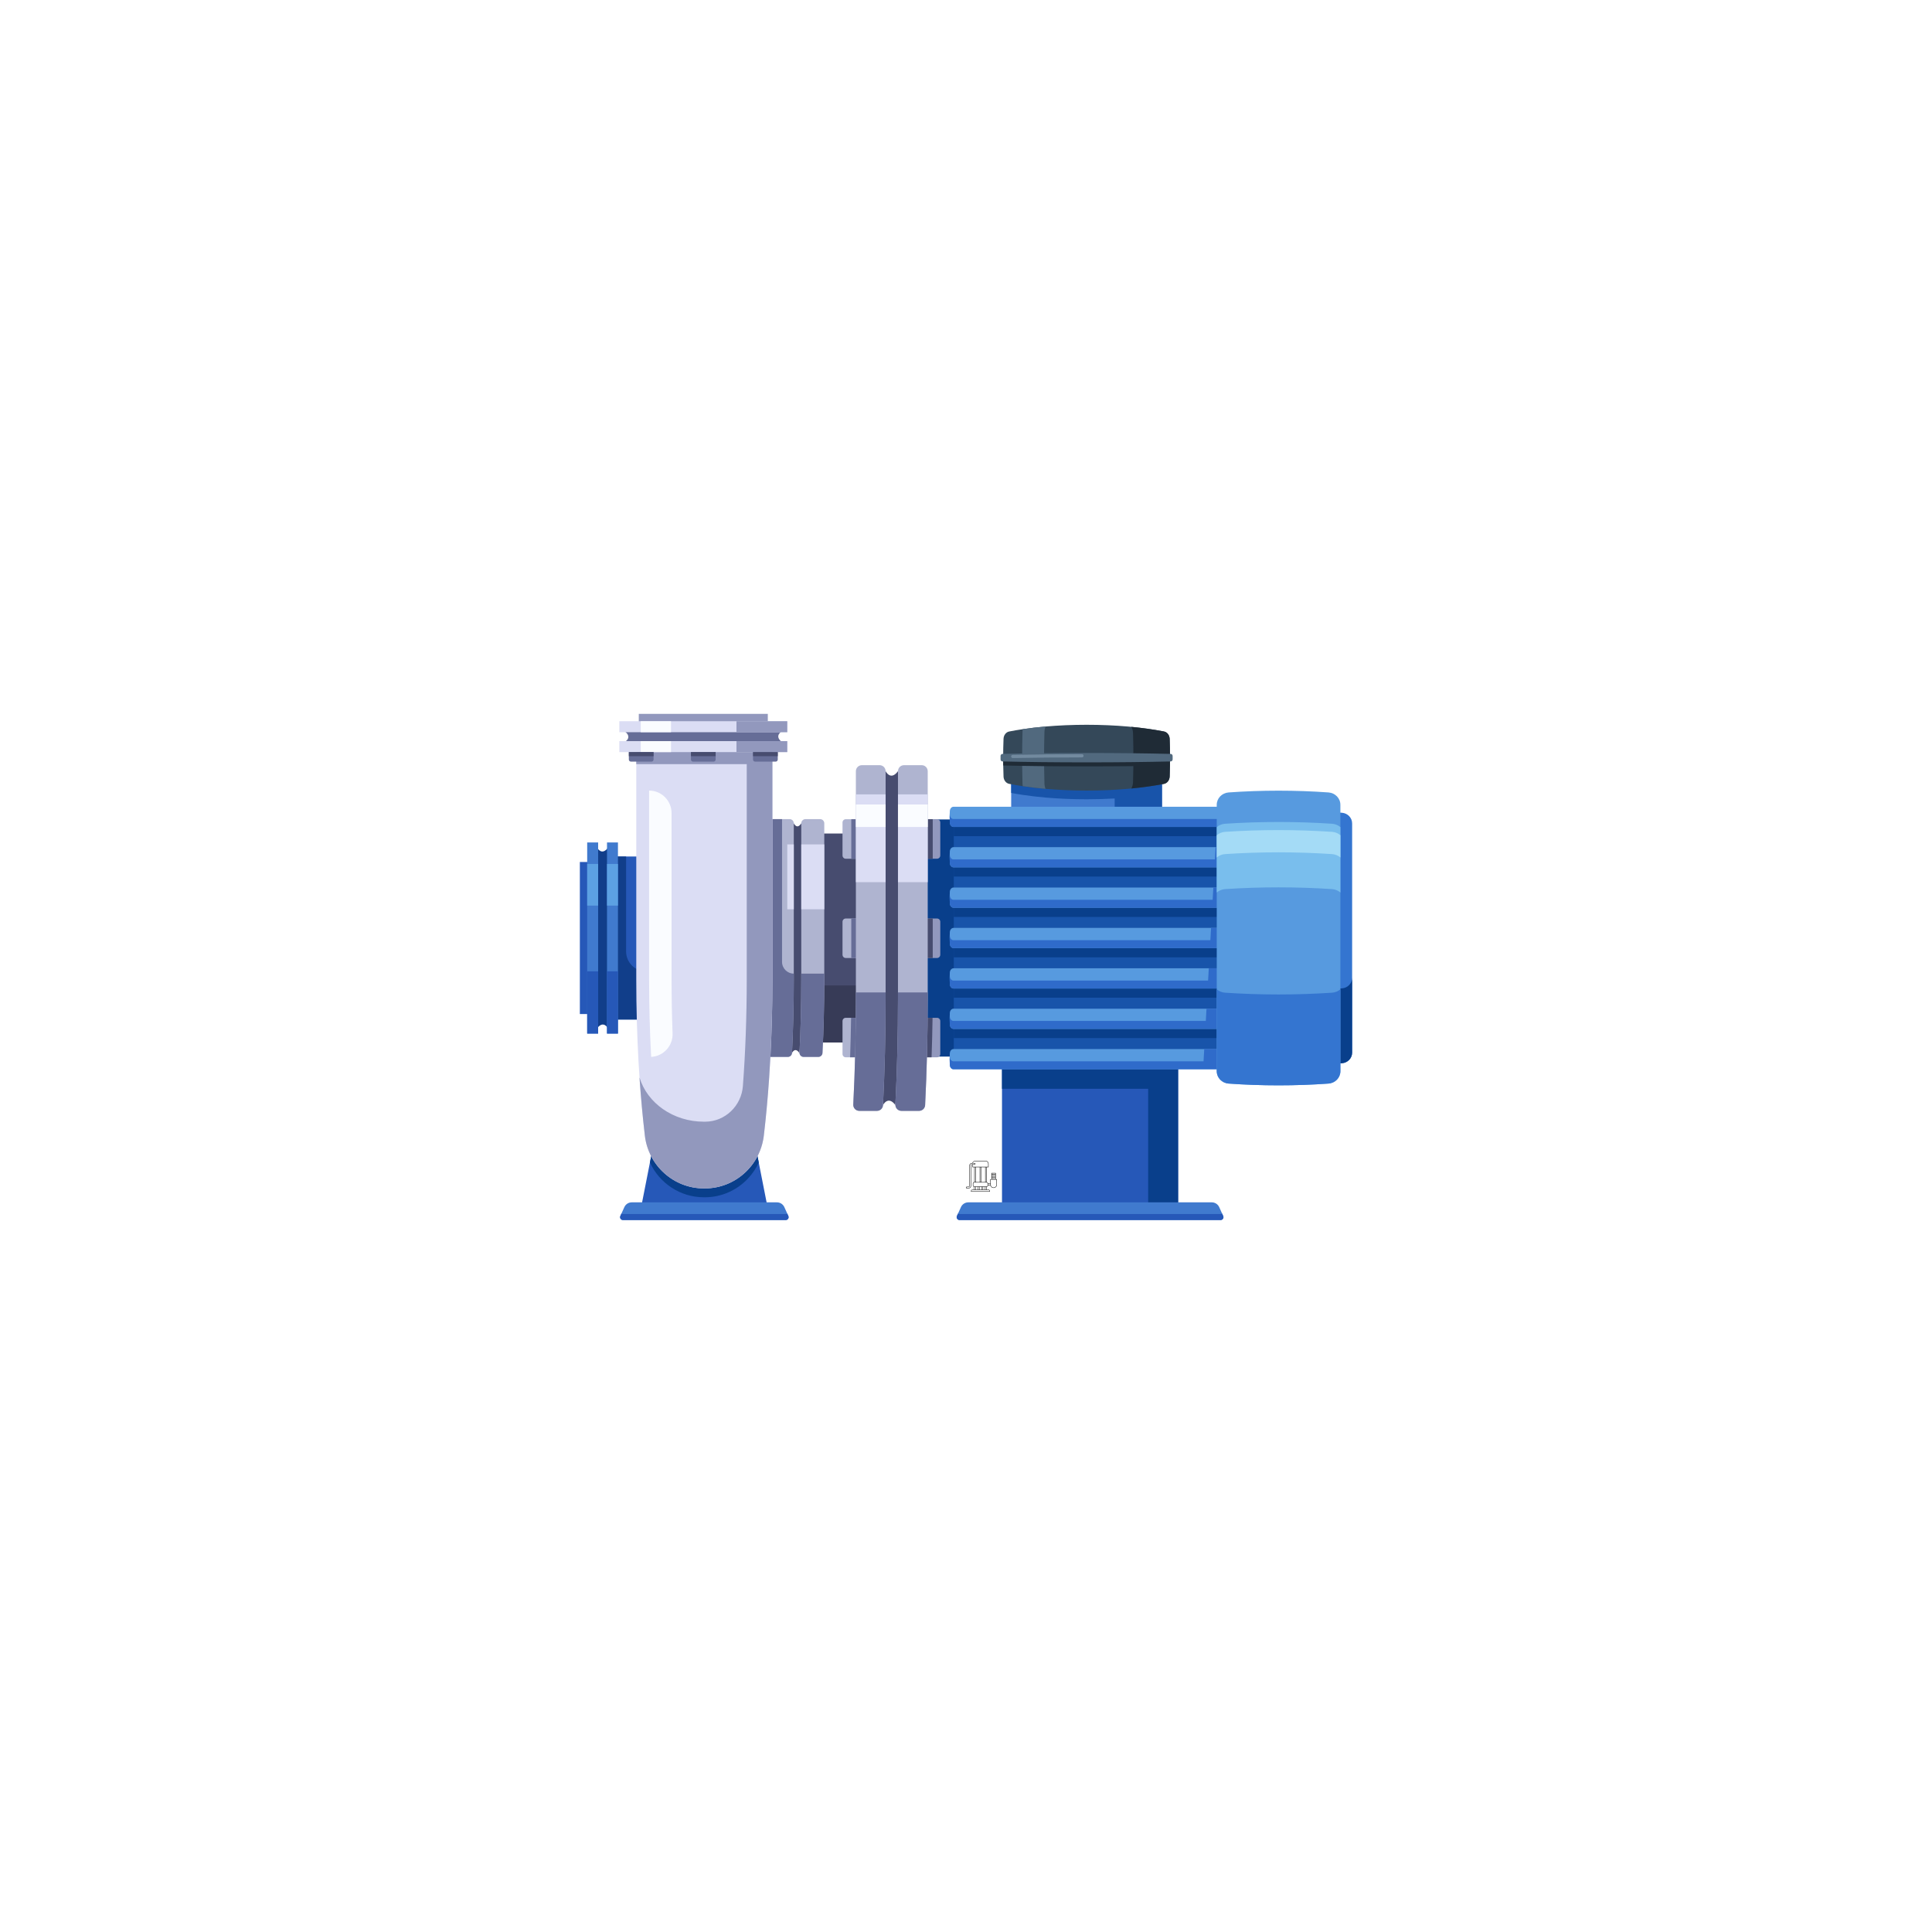 <svg xmlns="http://www.w3.org/2000/svg" xmlns:xlink="http://www.w3.org/1999/xlink" width="500" zoomAndPan="magnify" viewBox="0 0 375 375" height="500" preserveAspectRatio="xMidYMid meet" version="1.2"><defs><clipPath id="8a91cfc5c5"><path d="M 185 233 L 238 233 L 238 236.812 L 185 236.812 Z M 185 233 "/></clipPath><clipPath id="f2cb12453f"><path d="M 185 235 L 238 235 L 238 236.812 L 185 236.812 Z M 185 235 "/></clipPath><clipPath id="cc8e8c488d"><path d="M 120 233 L 154 233 L 154 236.812 L 120 236.812 Z M 120 233 "/></clipPath><clipPath id="84307c6651"><path d="M 120 235 L 154 235 L 154 236.812 L 120 236.812 Z M 120 235 "/></clipPath><clipPath id="1601d16048"><path d="M 257 157 L 262.5 157 L 262.5 207 L 257 207 Z M 257 157 "/></clipPath><clipPath id="0ca3667aa0"><path d="M 257 189 L 262.5 189 L 262.5 207 L 257 207 Z M 257 189 "/></clipPath><clipPath id="edf33a7e31"><path d="M 112.5 167 L 115 167 L 115 197 L 112.5 197 Z M 112.5 167 "/></clipPath><clipPath id="37f4bf3abd"><path d="M 123 138.562 L 150 138.562 L 150 141 L 123 141 Z M 123 138.562 "/></clipPath><clipPath id="e215f8750f"><path d="M 187.5 225.309 L 193.5 225.309 L 193.5 231.309 L 187.5 231.309 Z M 187.5 225.309 "/></clipPath></defs><g id="c700b056b2"><rect x="0" width="375" y="0" height="375" style="fill:#ffffff;fill-opacity:1;stroke:none;"/><rect x="0" width="375" y="0" height="375" style="fill:#ffffff;fill-opacity:1;stroke:none;"/><path style=" stroke:none;fill-rule:nonzero;fill:#407ace;fill-opacity:1;" d="M 196.27 150.633 L 225.543 150.633 L 225.543 157.094 L 196.27 157.094 Z M 196.27 150.633 "/><path style=" stroke:none;fill-rule:nonzero;fill:#1854aa;fill-opacity:1;" d="M 225.543 150.633 L 225.543 157.094 L 216.355 157.094 L 216.355 154.984 C 214.605 155.086 212.777 155.141 210.906 155.141 C 208.121 155.141 205.445 155.02 202.945 154.805 C 201.398 154.672 199.918 154.496 198.527 154.289 C 197.746 154.172 196.992 154.047 196.27 153.91 L 196.27 150.633 Z M 225.543 150.633 "/><path style=" stroke:none;fill-rule:nonzero;fill:#344859;fill-opacity:1;" d="M 227.102 147.062 L 227.102 147.109 C 227.102 147.605 227.098 148.094 227.09 148.582 C 227.078 149.301 227.059 150.023 227.031 150.73 C 227 151.438 226.543 152.027 225.934 152.145 C 221.762 152.965 216.555 153.449 210.906 153.449 C 208.121 153.449 205.445 153.328 202.945 153.113 C 201.398 152.98 199.918 152.805 198.527 152.598 C 197.605 152.461 196.723 152.309 195.879 152.145 C 195.27 152.027 194.812 151.438 194.785 150.73 C 194.758 150.023 194.738 149.301 194.727 148.582 C 194.715 148.094 194.711 147.605 194.711 147.109 L 194.711 147.062 C 194.711 145.828 194.738 144.605 194.785 143.398 C 194.812 142.691 195.27 142.102 195.879 141.984 C 196.723 141.816 197.605 141.668 198.527 141.531 C 199.918 141.324 201.398 141.148 202.945 141.016 C 205.445 140.801 208.121 140.68 210.906 140.68 C 216.555 140.68 221.762 141.164 225.934 141.984 C 226.543 142.102 227 142.691 227.031 143.398 C 227.078 144.605 227.102 145.828 227.102 147.062 Z M 227.102 147.062 "/><path style=" stroke:none;fill-rule:nonzero;fill:#51697e;fill-opacity:1;" d="M 202.727 152.078 C 202.738 152.457 202.812 152.812 202.945 153.113 C 201.398 152.98 199.918 152.805 198.527 152.598 C 198.492 152.434 198.473 152.258 198.469 152.078 C 198.441 151.105 198.422 150.121 198.41 149.137 C 198.398 148.473 198.398 147.801 198.398 147.125 L 198.398 147.062 C 198.398 145.371 198.422 143.699 198.469 142.051 C 198.473 141.871 198.492 141.695 198.527 141.531 C 199.918 141.324 201.398 141.148 202.945 141.016 C 202.812 141.316 202.738 141.672 202.727 142.051 C 202.68 143.699 202.652 145.371 202.652 147.062 L 202.652 147.125 C 202.652 147.801 202.656 148.473 202.668 149.137 C 202.68 150.121 202.699 151.105 202.727 152.078 Z M 202.727 152.078 "/><path style=" stroke:none;fill-rule:nonzero;fill:#1f2b36;fill-opacity:1;" d="M 227.102 147.062 L 227.102 147.109 C 227.102 147.605 227.098 148.094 227.09 148.582 C 227.078 149.301 227.059 150.023 227.031 150.73 C 227 151.438 226.543 152.027 225.934 152.145 C 224.02 152.52 221.887 152.824 219.59 153.047 C 219.781 152.723 219.902 152.297 219.918 151.84 C 219.949 150.914 219.965 149.977 219.98 149.035 C 219.988 148.402 219.992 147.77 219.992 147.125 L 219.992 147.062 C 219.992 145.449 219.965 143.859 219.918 142.289 C 219.906 141.828 219.781 141.406 219.59 141.082 C 221.887 141.301 224.02 141.609 225.934 141.984 C 226.543 142.102 227 142.691 227.031 143.398 C 227.078 144.605 227.102 145.828 227.102 147.062 Z M 227.102 147.062 "/><path style=" stroke:none;fill-rule:nonzero;fill:#1f2b36;fill-opacity:1;" d="M 227.102 147.109 C 227.102 147.605 227.098 148.094 227.09 148.582 C 222.555 148.688 216.965 148.754 210.906 148.754 C 204.852 148.754 199.258 148.688 194.727 148.582 C 194.715 148.094 194.711 147.605 194.711 147.109 C 199.25 147.004 204.848 146.938 210.906 146.938 C 216.969 146.938 222.562 147.004 227.102 147.109 Z M 227.102 147.109 "/><path style=" stroke:none;fill-rule:nonzero;fill:#51697e;fill-opacity:1;" d="M 227.605 146.727 C 227.605 146.512 227.441 146.34 227.234 146.332 C 222.672 146.223 217.027 146.156 210.906 146.156 C 204.789 146.156 199.141 146.223 194.582 146.332 C 194.371 146.34 194.207 146.512 194.207 146.727 C 194.207 146.836 194.207 146.949 194.207 147.062 C 194.207 147.176 194.207 147.289 194.207 147.402 C 194.207 147.617 194.371 147.789 194.582 147.797 C 199.141 147.906 204.789 147.973 210.906 147.973 C 217.027 147.973 222.672 147.906 227.234 147.797 C 227.441 147.789 227.605 147.617 227.605 147.402 C 227.609 147.289 227.609 147.176 227.609 147.062 C 227.609 146.949 227.609 146.836 227.605 146.727 Z M 227.605 146.727 "/><path style=" stroke:none;fill-rule:nonzero;fill:#728a9f;fill-opacity:1;" d="M 210.008 146.387 C 205.406 146.391 200.777 146.438 196.574 146.516 C 196.402 146.52 196.266 146.664 196.27 146.836 C 196.273 147.008 196.414 147.145 196.586 147.141 C 200.785 147.062 205.414 147.016 210.012 147.012 C 210.184 147.012 210.32 146.871 210.32 146.699 C 210.32 146.527 210.184 146.387 210.008 146.387 Z M 210.008 146.387 "/><path style=" stroke:none;fill-rule:nonzero;fill:#474c6f;fill-opacity:1;" d="M 156.875 161.785 L 168.707 161.785 L 168.707 202.344 L 156.875 202.344 Z M 156.875 161.785 "/><path style=" stroke:none;fill-rule:nonzero;fill:#373b57;fill-opacity:1;" d="M 156.875 191.273 L 168.707 191.273 L 168.707 202.344 L 156.875 202.344 Z M 156.875 191.273 "/><path style=" stroke:none;fill-rule:nonzero;fill:#474c6f;fill-opacity:1;" d="M 156.953 182.066 L 155.18 204.434 C 154.34 203.094 153.723 204.379 153.723 204.379 L 152.203 182.066 L 154.074 159.797 C 154.074 159.797 154.688 161.137 155.527 159.797 Z M 156.953 182.066 "/><path style=" stroke:none;fill-rule:nonzero;fill:#afb4d0;fill-opacity:1;" d="M 154.074 159.797 L 154.074 190.152 C 154.074 195.051 153.953 199.809 153.727 204.379 C 153.703 204.809 153.348 205.145 152.918 205.145 L 146.816 205.145 L 146.816 158.992 L 153.27 158.992 C 153.711 158.992 154.074 159.352 154.074 159.797 Z M 154.074 159.797 "/><path style=" stroke:none;fill-rule:nonzero;fill:#afb4d0;fill-opacity:1;" d="M 159.992 159.797 L 159.992 190.152 C 159.992 195.051 159.871 199.809 159.641 204.379 C 159.621 204.809 159.266 205.145 158.836 205.145 L 155.984 205.145 C 155.523 205.145 155.16 204.758 155.184 204.297 C 155.41 199.754 155.527 195.02 155.527 190.152 L 155.527 159.797 C 155.527 159.352 155.891 158.992 156.332 158.992 L 159.188 158.992 C 159.629 158.992 159.992 159.352 159.992 159.797 Z M 159.992 159.797 "/><path style=" stroke:none;fill-rule:nonzero;fill:#666d97;fill-opacity:1;" d="M 159.992 188.98 L 159.992 190.152 C 159.992 195.051 159.871 199.809 159.641 204.379 C 159.621 204.809 159.266 205.145 158.836 205.145 L 155.984 205.145 C 155.523 205.145 155.16 204.758 155.184 204.297 C 155.41 199.754 155.527 195.02 155.527 190.152 L 155.527 188.98 Z M 159.992 188.98 "/><path style=" stroke:none;fill-rule:nonzero;fill:#666d97;fill-opacity:1;" d="M 154.074 188.98 L 154.074 190.152 C 154.074 195.051 153.953 199.809 153.727 204.379 C 153.703 204.809 153.348 205.145 152.918 205.145 L 146.816 205.145 L 146.816 158.992 L 151.793 158.992 L 151.793 186.691 C 151.793 187.957 152.816 188.98 154.074 188.98 Z M 154.074 188.98 "/><path style=" stroke:none;fill-rule:nonzero;fill:#dbddf4;fill-opacity:1;" d="M 152.809 163.895 L 154.074 163.895 L 154.074 176.488 L 152.809 176.488 Z M 152.809 163.895 "/><path style=" stroke:none;fill-rule:nonzero;fill:#dbddf4;fill-opacity:1;" d="M 155.527 163.895 L 159.992 163.895 L 159.992 176.488 L 155.527 176.488 Z M 155.527 163.895 "/><path style=" stroke:none;fill-rule:nonzero;fill:#2658b8;fill-opacity:1;" d="M 194.488 206.07 L 228.672 206.07 L 228.672 234.414 L 194.488 234.414 Z M 194.488 206.07 "/><path style=" stroke:none;fill-rule:nonzero;fill:#093f8b;fill-opacity:1;" d="M 228.672 206.07 L 228.672 234.414 L 222.859 234.414 L 222.859 211.332 L 194.488 211.332 L 194.488 206.07 Z M 228.672 206.07 "/><g clip-rule="nonzero" clip-path="url(#8a91cfc5c5)"><path style=" stroke:none;fill-rule:nonzero;fill:#407ace;fill-opacity:1;" d="M 237.422 236.02 L 236.645 234.297 C 236.387 233.734 235.828 233.375 235.215 233.375 L 187.949 233.375 C 187.332 233.375 186.773 233.734 186.52 234.297 L 185.738 236.02 C 185.57 236.391 185.84 236.812 186.246 236.812 L 236.914 236.812 C 237.32 236.812 237.59 236.391 237.422 236.02 Z M 237.422 236.02 "/></g><g clip-rule="nonzero" clip-path="url(#f2cb12453f)"><path style=" stroke:none;fill-rule:nonzero;fill:#2658b8;fill-opacity:1;" d="M 236.914 236.812 L 186.25 236.812 C 185.84 236.812 185.57 236.391 185.738 236.02 L 185.949 235.551 C 186.035 235.609 186.137 235.641 186.25 235.641 L 236.914 235.641 C 237.027 235.641 237.129 235.609 237.211 235.551 L 237.422 236.02 C 237.59 236.391 237.32 236.812 236.914 236.812 Z M 236.914 236.812 "/></g><path style=" stroke:none;fill-rule:nonzero;fill:#2658b8;fill-opacity:1;" d="M 148.934 234.078 L 124.492 234.078 L 126.152 225.648 L 126.984 221.414 L 146.441 221.414 L 147.273 225.648 Z M 148.934 234.078 "/><path style=" stroke:none;fill-rule:nonzero;fill:#093f8b;fill-opacity:1;" d="M 147.273 225.648 C 146.766 226.758 146.086 227.77 145.27 228.656 C 143.156 230.957 140.137 232.387 136.816 232.391 L 136.609 232.391 C 132.016 232.383 127.996 229.648 126.152 225.648 L 126.984 221.414 L 146.441 221.414 Z M 147.273 225.648 "/><g clip-rule="nonzero" clip-path="url(#cc8e8c488d)"><path style=" stroke:none;fill-rule:nonzero;fill:#407ace;fill-opacity:1;" d="M 153.016 236.02 L 152.238 234.297 C 151.98 233.734 151.422 233.375 150.809 233.375 L 122.617 233.375 C 122.004 233.375 121.445 233.734 121.188 234.297 L 120.41 236.02 C 120.242 236.391 120.512 236.812 120.918 236.812 L 152.508 236.812 C 152.914 236.812 153.184 236.391 153.016 236.02 Z M 153.016 236.02 "/></g><g clip-rule="nonzero" clip-path="url(#84307c6651)"><path style=" stroke:none;fill-rule:nonzero;fill:#2658b8;fill-opacity:1;" d="M 152.512 236.812 L 120.918 236.812 C 120.512 236.812 120.242 236.391 120.41 236.02 L 120.621 235.551 C 120.703 235.609 120.809 235.641 120.918 235.641 L 152.512 235.641 C 152.621 235.641 152.723 235.609 152.805 235.551 L 153.016 236.02 C 153.188 236.391 152.914 236.812 152.512 236.812 Z M 152.512 236.812 "/></g><path style=" stroke:none;fill-rule:nonzero;fill:#093f8b;fill-opacity:1;" d="M 179.184 159.055 L 187.23 159.055 L 187.23 205.082 L 179.184 205.082 Z M 179.184 159.055 "/><path style=" stroke:none;fill-rule:nonzero;fill:#1854aa;fill-opacity:1;" d="M 185.125 158.547 L 238.164 158.547 L 238.164 206.559 L 185.125 206.559 Z M 185.125 158.547 "/><path style=" stroke:none;fill-rule:nonzero;fill:#093f8b;fill-opacity:1;" d="M 185.125 159.141 L 238.164 159.141 L 238.164 162.301 L 185.125 162.301 Z M 185.125 159.141 "/><path style=" stroke:none;fill-rule:nonzero;fill:#093f8b;fill-opacity:1;" d="M 185.125 166.215 L 238.164 166.215 L 238.164 170.137 L 185.125 170.137 Z M 185.125 166.215 "/><path style=" stroke:none;fill-rule:nonzero;fill:#093f8b;fill-opacity:1;" d="M 185.125 174.055 L 238.164 174.055 L 238.164 177.977 L 185.125 177.977 Z M 185.125 174.055 "/><path style=" stroke:none;fill-rule:nonzero;fill:#093f8b;fill-opacity:1;" d="M 238.207 185.816 L 185.125 185.816 L 185.125 181.895 L 238.164 181.895 L 238.164 185.316 Z M 238.207 185.816 "/><path style=" stroke:none;fill-rule:nonzero;fill:#093f8b;fill-opacity:1;" d="M 185.125 189.73 L 238.164 189.73 L 238.164 193.652 L 185.125 193.652 Z M 185.125 189.73 "/><path style=" stroke:none;fill-rule:nonzero;fill:#093f8b;fill-opacity:1;" d="M 185.125 197.57 L 238.164 197.57 L 238.164 201.492 L 185.125 201.492 Z M 185.125 197.57 "/><path style=" stroke:none;fill-rule:nonzero;fill:#093f8b;fill-opacity:1;" d="M 236.848 169.543 L 235.727 169.543 L 235.949 165.621 L 236.504 165.621 Z M 236.848 169.543 "/><path style=" stroke:none;fill-rule:nonzero;fill:#093f8b;fill-opacity:1;" d="M 237.527 177.383 L 235.289 177.383 L 235.508 173.461 L 237.188 173.461 Z M 237.527 177.383 "/><path style=" stroke:none;fill-rule:nonzero;fill:#093f8b;fill-opacity:1;" d="M 238.207 185.223 L 234.848 185.223 L 235.066 181.301 L 237.867 181.301 L 238.164 184.727 Z M 238.207 185.223 "/><path style=" stroke:none;fill-rule:nonzero;fill:#093f8b;fill-opacity:1;" d="M 238.164 189.141 L 238.164 193.062 L 234.402 193.062 L 234.625 189.141 Z M 238.164 189.141 "/><path style=" stroke:none;fill-rule:nonzero;fill:#093f8b;fill-opacity:1;" d="M 238.164 196.98 L 238.164 200.902 L 233.961 200.902 L 234.18 196.98 Z M 238.164 196.98 "/><path style=" stroke:none;fill-rule:nonzero;fill:#093f8b;fill-opacity:1;" d="M 238.164 204.816 L 238.164 206.559 L 233.645 206.559 L 233.742 204.816 Z M 238.164 204.816 "/><path style=" stroke:none;fill-rule:nonzero;fill:#579adf;fill-opacity:1;" d="M 239.812 157.422 C 239.789 156.953 239.477 156.59 239.098 156.59 L 185.074 156.59 C 184.699 156.59 184.387 156.953 184.359 157.422 C 184.34 157.793 184.328 158.172 184.328 158.547 C 184.328 158.93 184.34 159.305 184.359 159.68 C 184.387 160.148 184.699 160.512 185.078 160.512 L 239.098 160.512 C 239.477 160.512 239.789 160.148 239.816 159.68 C 239.836 159.305 239.848 158.93 239.848 158.547 C 239.848 158.172 239.836 157.793 239.812 157.422 Z M 239.812 157.422 "/><path style=" stroke:none;fill-rule:nonzero;fill:#579adf;fill-opacity:1;" d="M 239.848 166.387 C 239.848 166.766 239.836 167.145 239.812 167.523 C 239.789 167.984 239.477 168.352 239.098 168.352 L 185.074 168.352 C 184.695 168.352 184.383 167.984 184.359 167.523 C 184.336 167.145 184.328 166.766 184.328 166.387 C 184.328 166.008 184.336 165.637 184.359 165.258 C 184.383 164.789 184.695 164.43 185.074 164.43 L 239.098 164.43 C 239.477 164.43 239.789 164.789 239.812 165.258 C 239.836 165.637 239.848 166.008 239.848 166.387 Z M 239.848 166.387 "/><path style=" stroke:none;fill-rule:nonzero;fill:#579adf;fill-opacity:1;" d="M 239.848 174.227 C 239.848 174.605 239.836 174.984 239.812 175.363 C 239.789 175.824 239.477 176.191 239.098 176.191 L 185.074 176.191 C 184.695 176.191 184.383 175.824 184.359 175.363 C 184.336 174.984 184.328 174.605 184.328 174.227 C 184.328 173.848 184.336 173.473 184.359 173.094 C 184.383 172.629 184.695 172.266 185.074 172.266 L 239.098 172.266 C 239.477 172.266 239.789 172.629 239.812 173.094 C 239.836 173.473 239.848 173.848 239.848 174.227 Z M 239.848 174.227 "/><path style=" stroke:none;fill-rule:nonzero;fill:#579adf;fill-opacity:1;" d="M 239.848 182.062 C 239.848 182.441 239.836 182.82 239.812 183.195 C 239.789 183.66 239.477 184.027 239.098 184.027 L 185.074 184.027 C 184.695 184.027 184.383 183.66 184.359 183.195 C 184.336 182.82 184.328 182.441 184.328 182.062 C 184.328 181.688 184.336 181.312 184.359 180.934 C 184.383 180.469 184.695 180.105 185.074 180.105 L 239.098 180.105 C 239.477 180.105 239.789 180.469 239.812 180.934 C 239.836 181.312 239.848 181.688 239.848 182.062 Z M 239.848 182.062 "/><path style=" stroke:none;fill-rule:nonzero;fill:#579adf;fill-opacity:1;" d="M 239.848 189.902 C 239.848 190.281 239.836 190.66 239.812 191.031 C 239.789 191.5 239.477 191.867 239.098 191.867 L 185.074 191.867 C 184.695 191.867 184.383 191.5 184.359 191.031 C 184.336 190.66 184.328 190.281 184.328 189.902 C 184.328 189.523 184.336 189.152 184.359 188.773 C 184.383 188.305 184.695 187.945 185.074 187.945 L 239.098 187.945 C 239.477 187.945 239.789 188.305 239.812 188.773 C 239.836 189.152 239.848 189.523 239.848 189.902 Z M 239.848 189.902 "/><path style=" stroke:none;fill-rule:nonzero;fill:#579adf;fill-opacity:1;" d="M 239.848 197.742 C 239.848 198.121 239.836 198.5 239.812 198.871 C 239.797 199.125 239.703 199.352 239.555 199.5 C 239.43 199.629 239.273 199.707 239.098 199.707 L 185.074 199.707 C 184.695 199.707 184.383 199.34 184.359 198.871 C 184.336 198.5 184.328 198.121 184.328 197.742 C 184.328 197.363 184.336 196.984 184.359 196.613 C 184.383 196.145 184.695 195.785 185.074 195.785 L 239.098 195.785 C 239.148 195.785 239.191 195.789 239.234 195.801 C 239.551 195.871 239.793 196.203 239.812 196.613 C 239.836 196.984 239.848 197.363 239.848 197.742 Z M 239.848 197.742 "/><path style=" stroke:none;fill-rule:nonzero;fill:#579adf;fill-opacity:1;" d="M 239.848 205.582 C 239.848 205.961 239.836 206.34 239.812 206.711 C 239.789 207.18 239.477 207.543 239.098 207.543 L 185.074 207.543 C 184.695 207.543 184.383 207.18 184.359 206.711 C 184.336 206.34 184.328 205.961 184.328 205.582 C 184.328 205.203 184.336 204.824 184.359 204.449 C 184.383 203.984 184.695 203.621 185.074 203.621 L 239.098 203.621 C 239.477 203.621 239.789 203.984 239.812 204.449 C 239.836 204.824 239.848 205.203 239.848 205.582 Z M 239.848 205.582 "/><path style=" stroke:none;fill-rule:nonzero;fill:#2f6bca;fill-opacity:1;" d="M 185.074 160.512 L 239.098 160.512 C 239.477 160.512 239.789 160.148 239.812 159.684 C 239.836 159.305 239.848 158.926 239.848 158.547 C 239.848 158.293 239.844 158.039 239.828 157.785 C 239.828 157.902 239.824 158.02 239.812 158.137 C 239.789 158.605 239.477 158.973 239.098 158.973 L 185.074 158.973 C 184.695 158.973 184.383 158.605 184.359 158.137 C 184.352 158.02 184.348 157.902 184.348 157.785 C 184.332 158.039 184.328 158.293 184.328 158.547 C 184.328 158.926 184.336 159.305 184.359 159.684 C 184.383 160.148 184.695 160.512 185.074 160.512 Z M 185.074 160.512 "/><path style=" stroke:none;fill-rule:nonzero;fill:#2f6bca;fill-opacity:1;" d="M 239.812 165.977 C 239.789 166.445 239.477 166.812 239.098 166.812 L 236.715 166.812 L 236.504 164.43 L 235.949 164.43 L 235.816 166.812 L 185.074 166.812 C 184.695 166.812 184.383 166.445 184.359 165.977 C 184.352 165.859 184.348 165.742 184.348 165.621 C 184.332 165.875 184.328 166.129 184.328 166.387 C 184.328 166.766 184.336 167.141 184.359 167.52 C 184.383 167.988 184.695 168.348 185.074 168.348 L 235.727 168.348 L 235.727 168.352 L 236.848 168.352 L 236.848 168.348 L 239.098 168.348 C 239.477 168.348 239.789 167.988 239.812 167.52 C 239.836 167.141 239.848 166.766 239.848 166.387 C 239.848 166.129 239.844 165.875 239.828 165.621 C 239.828 165.742 239.824 165.859 239.812 165.977 Z M 239.812 165.977 "/><path style=" stroke:none;fill-rule:nonzero;fill:#2f6bca;fill-opacity:1;" d="M 239.812 173.816 C 239.789 174.281 239.477 174.648 239.098 174.648 L 237.395 174.648 L 237.188 172.266 L 235.508 172.266 L 235.375 174.648 L 185.074 174.648 C 184.695 174.648 184.383 174.281 184.359 173.816 C 184.352 173.699 184.348 173.574 184.348 173.453 C 184.332 173.715 184.328 173.969 184.328 174.223 C 184.328 174.602 184.336 174.98 184.359 175.359 C 184.383 175.828 184.695 176.188 185.074 176.188 L 235.289 176.188 L 235.289 176.191 L 237.527 176.191 L 237.527 176.188 L 239.098 176.188 C 239.477 176.188 239.789 175.828 239.812 175.359 C 239.836 174.98 239.848 174.602 239.848 174.223 C 239.848 173.969 239.844 173.715 239.828 173.453 C 239.828 173.574 239.824 173.699 239.812 173.816 Z M 239.812 173.816 "/><path style=" stroke:none;fill-rule:nonzero;fill:#2f6bca;fill-opacity:1;" d="M 239.812 181.656 C 239.789 182.121 239.477 182.488 239.098 182.488 L 238.074 182.488 L 237.867 180.105 L 235.066 180.105 L 234.934 182.488 L 185.074 182.488 C 184.695 182.488 184.383 182.121 184.359 181.656 C 184.352 181.535 184.348 181.41 184.348 181.293 C 184.332 181.547 184.328 181.801 184.328 182.062 C 184.328 182.441 184.336 182.82 184.359 183.199 C 184.383 183.664 184.695 184.027 185.074 184.027 L 239.098 184.027 C 239.477 184.027 239.789 183.664 239.812 183.199 C 239.836 182.82 239.848 182.441 239.848 182.062 C 239.848 181.801 239.844 181.547 239.828 181.293 C 239.828 181.41 239.824 181.535 239.812 181.656 Z M 239.812 181.656 "/><path style=" stroke:none;fill-rule:nonzero;fill:#2f6bca;fill-opacity:1;" d="M 239.812 189.492 C 239.789 189.961 239.477 190.328 239.098 190.328 L 238.754 190.328 L 238.551 187.945 L 234.625 187.945 L 234.488 190.328 L 185.074 190.328 C 184.695 190.328 184.383 189.961 184.359 189.492 C 184.352 189.375 184.348 189.25 184.348 189.133 C 184.332 189.395 184.328 189.648 184.328 189.902 C 184.328 190.281 184.336 190.66 184.359 191.039 C 184.383 191.504 184.695 191.867 185.074 191.867 L 238.891 191.867 L 238.887 191.867 L 239.098 191.867 C 239.477 191.867 239.789 191.504 239.812 191.039 C 239.836 190.66 239.848 190.281 239.848 189.902 C 239.848 189.648 239.844 189.395 239.828 189.133 C 239.828 189.25 239.824 189.375 239.812 189.492 Z M 239.812 189.492 "/><path style=" stroke:none;fill-rule:nonzero;fill:#2f6bca;fill-opacity:1;" d="M 239.812 197.332 C 239.797 197.652 239.645 197.918 239.43 198.059 L 239.234 195.801 C 239.191 195.789 239.148 195.785 239.098 195.785 L 234.18 195.785 L 234.047 198.16 L 185.074 198.16 C 184.695 198.16 184.383 197.801 184.359 197.332 C 184.352 197.215 184.348 197.09 184.348 196.973 C 184.332 197.227 184.328 197.48 184.328 197.742 C 184.328 198.117 184.336 198.496 184.359 198.875 C 184.383 199.336 184.695 199.703 185.074 199.703 L 233.961 199.703 L 233.961 199.707 L 239.098 199.707 C 239.105 199.707 239.109 199.703 239.113 199.703 C 239.188 199.699 239.258 199.684 239.324 199.656 C 239.332 199.652 239.344 199.648 239.355 199.645 C 239.426 199.613 239.488 199.562 239.547 199.504 C 239.547 199.504 239.551 199.5 239.555 199.5 L 239.555 199.496 C 239.699 199.348 239.801 199.125 239.812 198.875 C 239.836 198.496 239.848 198.117 239.848 197.742 C 239.848 197.48 239.844 197.227 239.828 196.973 C 239.828 197.09 239.824 197.215 239.812 197.332 Z M 239.812 197.332 "/><path style=" stroke:none;fill-rule:nonzero;fill:#2f6bca;fill-opacity:1;" d="M 239.828 204.809 C 239.828 204.828 239.824 204.844 239.824 204.863 C 239.82 204.727 239.82 204.586 239.812 204.449 C 239.789 203.984 239.477 203.621 239.098 203.621 L 233.742 203.621 L 233.605 206 L 185.074 206 C 184.695 206 184.383 205.637 184.359 205.172 C 184.352 205.051 184.348 204.93 184.348 204.809 C 184.332 205.07 184.328 205.324 184.328 205.578 C 184.328 205.957 184.336 206.336 184.359 206.715 C 184.383 207.176 184.695 207.543 185.074 207.543 L 239.098 207.543 C 239.344 207.543 239.559 207.391 239.688 207.156 C 239.758 207.027 239.805 206.879 239.812 206.715 C 239.832 206.438 239.832 206.16 239.836 205.883 C 239.84 205.781 239.848 205.684 239.848 205.582 L 239.848 205.578 C 239.848 205.324 239.844 205.07 239.828 204.809 Z M 239.828 204.809 "/><g clip-rule="nonzero" clip-path="url(#1601d16048)"><path style=" stroke:none;fill-rule:nonzero;fill:#3475d0;fill-opacity:1;" d="M 262.449 159.824 L 262.449 204.309 C 262.449 205.398 261.586 206.297 260.465 206.375 C 259.363 206.449 258.25 206.516 257.121 206.559 L 257.121 157.57 C 258.25 157.613 259.363 157.68 260.465 157.754 C 261.586 157.84 262.449 158.738 262.449 159.824 Z M 262.449 159.824 "/></g><g clip-rule="nonzero" clip-path="url(#0ca3667aa0)"><path style=" stroke:none;fill-rule:nonzero;fill:#093f8b;fill-opacity:1;" d="M 262.449 189.777 L 262.449 204.309 C 262.449 205.398 261.586 206.297 260.465 206.375 C 259.363 206.449 258.25 206.516 257.121 206.559 L 257.121 192.027 C 258.25 191.984 259.363 191.922 260.465 191.844 C 261.586 191.766 262.449 190.867 262.449 189.777 Z M 262.449 189.777 "/></g><path style=" stroke:none;fill-rule:nonzero;fill:#579adf;fill-opacity:1;" d="M 257.859 153.812 C 254.703 153.586 251.469 153.469 248.172 153.469 C 244.875 153.469 241.637 153.586 238.477 153.812 C 237.176 153.906 236.168 154.949 236.168 156.215 L 236.168 207.914 C 236.168 209.18 237.176 210.227 238.477 210.32 C 241.637 210.547 244.875 210.664 248.172 210.664 C 251.469 210.664 254.703 210.547 257.859 210.32 C 259.16 210.227 260.168 209.18 260.168 207.914 L 260.168 156.215 C 260.168 154.949 259.16 153.906 257.859 153.812 Z M 257.859 153.812 "/><path style=" stroke:none;fill-rule:nonzero;fill:#3475d0;fill-opacity:1;" d="M 260.168 192.027 L 260.168 207.914 C 260.168 209.18 259.16 210.227 257.859 210.32 C 254.703 210.547 251.465 210.664 248.172 210.664 C 244.875 210.664 241.637 210.547 238.477 210.32 C 237.176 210.227 236.168 209.18 236.168 207.914 L 236.168 192.027 C 236.598 192.398 237.172 192.645 237.805 192.684 C 241.184 192.906 244.645 193.027 248.172 193.027 C 251.695 193.027 255.152 192.906 258.531 192.684 C 259.172 192.645 259.738 192.398 260.168 192.027 Z M 260.168 192.027 "/><path style=" stroke:none;fill-rule:nonzero;fill:#79beed;fill-opacity:1;" d="M 260.168 160.547 L 260.168 173.234 C 259.738 172.859 259.164 172.617 258.531 172.574 C 255.152 172.352 251.691 172.234 248.164 172.234 C 244.641 172.234 241.184 172.352 237.805 172.574 C 237.168 172.617 236.602 172.859 236.168 173.234 L 236.168 160.547 C 236.602 160.172 237.168 159.93 237.805 159.887 C 241.184 159.664 244.641 159.547 248.164 159.547 C 251.691 159.547 255.152 159.664 258.531 159.887 C 259.164 159.93 259.738 160.172 260.168 160.547 Z M 260.168 160.547 "/><path style=" stroke:none;fill-rule:nonzero;fill:#a4dbf6;fill-opacity:1;" d="M 260.168 162.117 L 260.168 166.434 C 259.738 166.062 259.168 165.82 258.527 165.777 C 255.148 165.555 251.691 165.434 248.168 165.434 C 244.645 165.434 241.184 165.555 237.805 165.777 C 237.168 165.82 236.602 166.062 236.168 166.434 L 236.168 162.117 C 236.602 161.742 237.168 161.5 237.805 161.457 C 241.184 161.234 244.645 161.117 248.168 161.117 C 251.691 161.117 255.148 161.234 258.527 161.457 C 259.168 161.5 259.738 161.742 260.168 162.117 Z M 260.168 162.117 "/><path style=" stroke:none;fill-rule:nonzero;fill:#474c6f;fill-opacity:1;" d="M 167.852 182.117 L 167.855 182.09 L 167.855 182.117 Z M 167.852 182.117 "/><path style=" stroke:none;fill-rule:nonzero;fill:#474c6f;fill-opacity:1;" d="M 176.262 182.117 L 176.254 182.117 L 176.258 182.09 Z M 176.262 182.117 "/><path style=" stroke:none;fill-rule:nonzero;fill:#474c6f;fill-opacity:1;" d="M 167.852 182.066 L 167.855 182.066 L 167.855 182.09 Z M 167.852 182.066 "/><path style=" stroke:none;fill-rule:nonzero;fill:#474c6f;fill-opacity:1;" d="M 176.262 182.066 L 176.258 182.09 L 176.254 182.066 Z M 176.262 182.066 "/><path style=" stroke:none;fill-rule:nonzero;fill:#2658b8;fill-opacity:1;" d="M 117.684 166.246 L 125.371 166.246 L 125.371 197.891 L 117.684 197.891 Z M 117.684 166.246 "/><path style=" stroke:none;fill-rule:nonzero;fill:#113e8a;fill-opacity:1;" d="M 125.371 188.535 L 125.371 197.891 L 117.684 197.891 L 117.684 166.246 L 121.527 166.246 L 121.527 184.676 C 121.527 186.809 123.246 188.535 125.371 188.535 Z M 125.371 188.535 "/><g clip-rule="nonzero" clip-path="url(#edf33a7e31)"><path style=" stroke:none;fill-rule:nonzero;fill:#2658b8;fill-opacity:1;" d="M 112.551 196.824 L 112.551 167.312 L 114.586 167.312 L 114.586 196.824 Z M 112.551 196.824 "/></g><path style=" stroke:none;fill-rule:nonzero;fill:#113e8a;fill-opacity:1;" d="M 115.957 199.527 L 115.957 164.609 C 115.957 164.609 116.781 166.105 117.961 164.609 L 117.961 199.527 C 117.961 199.527 117.137 198.031 115.957 199.527 Z M 115.957 199.527 "/><path style=" stroke:none;fill-rule:nonzero;fill:#407ace;fill-opacity:1;" d="M 113.973 163.52 L 116.098 163.52 L 116.098 200.617 L 113.973 200.617 Z M 113.973 163.52 "/><path style=" stroke:none;fill-rule:nonzero;fill:#407ace;fill-opacity:1;" d="M 117.82 163.52 L 119.945 163.52 L 119.945 200.617 L 117.82 200.617 Z M 117.82 163.52 "/><path style=" stroke:none;fill-rule:nonzero;fill:#2658b8;fill-opacity:1;" d="M 117.82 188.535 L 119.945 188.535 L 119.945 200.617 L 117.82 200.617 Z M 117.82 188.535 "/><path style=" stroke:none;fill-rule:nonzero;fill:#2658b8;fill-opacity:1;" d="M 113.973 188.535 L 116.098 188.535 L 116.098 200.617 L 113.973 200.617 Z M 113.973 188.535 "/><path style=" stroke:none;fill-rule:nonzero;fill:#5ca1e3;fill-opacity:1;" d="M 117.82 167.691 L 119.945 167.691 L 119.945 175.777 L 117.82 175.777 Z M 117.82 167.691 "/><path style=" stroke:none;fill-rule:nonzero;fill:#5ca1e3;fill-opacity:1;" d="M 113.973 167.691 L 116.098 167.691 L 116.098 175.777 L 113.973 175.777 Z M 113.973 167.691 "/><path style=" stroke:none;fill-rule:nonzero;fill:#dbddf4;fill-opacity:1;" d="M 149.926 143.449 L 149.926 190.152 C 149.926 201.148 149.316 211.473 148.258 220.438 C 147.91 223.371 146.488 225.941 144.418 227.777 C 142.379 229.582 139.711 230.668 136.816 230.668 L 136.609 230.668 C 130.777 230.664 125.859 226.254 125.168 220.441 C 124.109 211.477 123.5 201.148 123.5 190.152 L 123.5 143.449 Z M 149.926 143.449 "/><path style=" stroke:none;fill-rule:nonzero;fill:#fafcff;fill-opacity:1;" d="M 126.387 205.145 C 126.125 200.227 125.992 195.184 125.992 190.152 L 125.992 153.449 C 128.398 153.449 130.352 155.406 130.352 157.824 L 130.352 190.152 C 130.352 193.641 130.418 197.137 130.547 200.59 C 130.637 202.992 128.777 205.016 126.387 205.145 Z M 126.387 205.145 "/><path style=" stroke:none;fill-rule:nonzero;fill:#9298bd;fill-opacity:1;" d="M 149.926 143.449 L 149.926 190.152 C 149.926 196.777 149.703 203.156 149.297 209.141 C 149.031 213.094 148.68 216.875 148.258 220.438 C 148.195 220.957 148.102 221.461 147.973 221.957 C 147.488 223.852 146.547 225.551 145.27 226.938 C 143.156 229.238 140.137 230.668 136.816 230.668 L 136.609 230.668 C 130.777 230.664 125.859 226.254 125.168 220.441 C 124.75 216.875 124.398 213.09 124.125 209.133 C 125.621 214.117 130.688 217.715 136.598 217.719 L 136.906 217.719 C 140.75 217.695 143.91 214.648 144.195 210.797 C 144.68 204.336 144.941 197.391 144.941 190.152 L 144.941 148.316 L 123.5 148.316 L 123.5 143.449 Z M 149.926 143.449 "/><g clip-rule="nonzero" clip-path="url(#37f4bf3abd)"><path style=" stroke:none;fill-rule:nonzero;fill:#9298bd;fill-opacity:1;" d="M 123.988 138.562 L 149.031 138.562 L 149.031 140.605 L 123.988 140.605 Z M 123.988 138.562 "/></g><path style=" stroke:none;fill-rule:nonzero;fill:#666d97;fill-opacity:1;" d="M 151.723 143.992 L 121.297 143.992 C 121.297 143.992 122.789 143.164 121.297 141.98 L 151.723 141.98 C 151.723 141.98 150.234 142.805 151.723 143.992 Z M 151.723 143.992 "/><path style=" stroke:none;fill-rule:nonzero;fill:#dbddf4;fill-opacity:1;" d="M 120.211 143.852 L 152.809 143.852 L 152.809 145.984 L 120.211 145.984 Z M 120.211 143.852 "/><path style=" stroke:none;fill-rule:nonzero;fill:#dbddf4;fill-opacity:1;" d="M 120.211 139.988 L 152.809 139.988 L 152.809 142.121 L 120.211 142.121 Z M 120.211 139.988 "/><path style=" stroke:none;fill-rule:nonzero;fill:#9298bd;fill-opacity:1;" d="M 142.949 139.988 L 152.809 139.988 L 152.809 142.121 L 142.949 142.121 Z M 142.949 139.988 "/><path style=" stroke:none;fill-rule:nonzero;fill:#9298bd;fill-opacity:1;" d="M 142.949 143.852 L 152.809 143.852 L 152.809 145.984 L 142.949 145.984 Z M 142.949 143.852 "/><path style=" stroke:none;fill-rule:nonzero;fill:#fafcff;fill-opacity:1;" d="M 124.367 139.988 L 130.242 139.988 L 130.242 142.121 L 124.367 142.121 Z M 124.367 139.988 "/><path style=" stroke:none;fill-rule:nonzero;fill:#fafcff;fill-opacity:1;" d="M 124.367 143.852 L 130.242 143.852 L 130.242 145.984 L 124.367 145.984 Z M 124.367 143.852 "/><path style=" stroke:none;fill-rule:nonzero;fill:#666d97;fill-opacity:1;" d="M 138.906 145.984 L 138.906 147.43 C 138.906 147.648 138.73 147.828 138.512 147.828 L 134.508 147.828 C 134.289 147.828 134.113 147.648 134.113 147.43 L 134.113 145.984 Z M 138.906 145.984 "/><path style=" stroke:none;fill-rule:nonzero;fill:#474c6f;fill-opacity:1;" d="M 134.113 145.984 L 138.906 145.984 L 138.906 146.773 L 134.113 146.773 Z M 134.113 145.984 "/><path style=" stroke:none;fill-rule:nonzero;fill:#666d97;fill-opacity:1;" d="M 150.961 145.984 L 150.961 147.43 C 150.961 147.648 150.785 147.828 150.566 147.828 L 146.559 147.828 C 146.344 147.828 146.164 147.648 146.164 147.43 L 146.164 145.984 Z M 150.961 145.984 "/><path style=" stroke:none;fill-rule:nonzero;fill:#474c6f;fill-opacity:1;" d="M 146.164 145.984 L 150.961 145.984 L 150.961 146.773 L 146.164 146.773 Z M 146.164 145.984 "/><path style=" stroke:none;fill-rule:nonzero;fill:#666d97;fill-opacity:1;" d="M 126.855 145.984 L 126.855 147.43 C 126.855 147.648 126.676 147.828 126.461 147.828 L 122.453 147.828 C 122.234 147.828 122.059 147.648 122.059 147.43 L 122.059 145.984 Z M 126.855 145.984 "/><path style=" stroke:none;fill-rule:nonzero;fill:#474c6f;fill-opacity:1;" d="M 122.059 145.984 L 126.855 145.984 L 126.855 146.773 L 122.059 146.773 Z M 122.059 145.984 "/><path style=" stroke:none;fill-rule:nonzero;fill:#9298bd;fill-opacity:1;" d="M 182.508 178.914 L 182.508 185.316 C 182.508 185.668 182.223 185.949 181.879 185.949 L 179.582 185.949 L 179.582 178.281 L 181.879 178.281 C 182.223 178.281 182.508 178.562 182.508 178.914 Z M 182.508 178.914 "/><path style=" stroke:none;fill-rule:nonzero;fill:#9298bd;fill-opacity:1;" d="M 182.508 159.641 L 182.508 166.047 C 182.508 166.395 182.223 166.68 181.879 166.68 L 179.582 166.68 L 179.582 159.008 L 181.879 159.008 C 182.223 159.008 182.508 159.289 182.508 159.641 Z M 182.508 159.641 "/><path style=" stroke:none;fill-rule:nonzero;fill:#9298bd;fill-opacity:1;" d="M 182.508 198.184 L 182.508 204.59 C 182.508 204.941 182.223 205.223 181.879 205.223 L 179.582 205.223 L 179.582 197.555 L 181.879 197.555 C 182.223 197.555 182.508 197.836 182.508 198.184 Z M 182.508 198.184 "/><path style=" stroke:none;fill-rule:nonzero;fill:#474c6f;fill-opacity:1;" d="M 179.582 197.555 L 181.008 197.555 C 180.973 200.145 180.906 202.707 180.816 205.223 L 179.582 205.223 Z M 179.582 197.555 "/><path style=" stroke:none;fill-rule:nonzero;fill:#474c6f;fill-opacity:1;" d="M 179.582 159.008 L 181.043 159.008 L 181.043 166.68 L 179.582 166.68 Z M 179.582 159.008 "/><path style=" stroke:none;fill-rule:nonzero;fill:#474c6f;fill-opacity:1;" d="M 179.582 178.281 L 181.043 178.281 L 181.043 185.949 L 179.582 185.949 Z M 179.582 178.281 "/><path style=" stroke:none;fill-rule:nonzero;fill:#afb4d0;fill-opacity:1;" d="M 166.457 178.281 L 166.457 185.949 L 164.16 185.949 C 163.816 185.949 163.531 185.668 163.531 185.316 L 163.531 178.914 C 163.531 178.562 163.816 178.281 164.16 178.281 Z M 166.457 178.281 "/><path style=" stroke:none;fill-rule:nonzero;fill:#afb4d0;fill-opacity:1;" d="M 166.457 197.555 L 166.457 205.223 L 164.16 205.223 C 163.816 205.223 163.531 204.941 163.531 204.59 L 163.531 198.184 C 163.531 197.836 163.816 197.555 164.16 197.555 Z M 166.457 197.555 "/><path style=" stroke:none;fill-rule:nonzero;fill:#afb4d0;fill-opacity:1;" d="M 166.457 159.008 L 166.457 166.68 L 164.16 166.68 C 163.816 166.68 163.531 166.395 163.531 166.047 L 163.531 159.641 C 163.531 159.289 163.816 159.008 164.16 159.008 Z M 166.457 159.008 "/><path style=" stroke:none;fill-rule:nonzero;fill:#666d97;fill-opacity:1;" d="M 165.234 159.008 L 166.457 159.008 L 166.457 166.68 L 165.234 166.68 Z M 165.234 159.008 "/><path style=" stroke:none;fill-rule:nonzero;fill:#666d97;fill-opacity:1;" d="M 165.234 178.281 L 166.457 178.281 L 166.457 185.949 L 165.234 185.949 Z M 165.234 178.281 "/><path style=" stroke:none;fill-rule:nonzero;fill:#666d97;fill-opacity:1;" d="M 165.195 197.555 L 166.457 197.555 L 166.457 205.223 L 165.004 205.223 C 165.094 202.707 165.16 200.145 165.195 197.555 Z M 165.195 197.555 "/><path style=" stroke:none;fill-rule:nonzero;fill:#474c6f;fill-opacity:1;" d="M 177.289 182.121 L 173.797 214.5 C 172.359 212.559 171.391 214.5 171.391 214.5 L 169.617 182.066 L 171.898 149.688 C 171.898 149.688 172.859 151.633 174.297 149.688 Z M 177.289 182.121 "/><path style=" stroke:none;fill-rule:nonzero;fill:#afb4d0;fill-opacity:1;" d="M 180.07 149.688 L 180.07 193.82 C 180.07 200.941 179.898 207.863 179.566 214.504 C 179.531 215.133 179.016 215.617 178.391 215.617 L 174.965 215.617 C 174.293 215.617 173.766 215.059 173.793 214.387 C 174.125 207.781 174.297 200.898 174.297 193.82 L 174.297 149.688 C 174.297 149.043 174.824 148.52 175.469 148.52 L 178.902 148.52 C 179.547 148.52 180.07 149.043 180.07 149.688 Z M 180.07 149.688 "/><path style=" stroke:none;fill-rule:nonzero;fill:#afb4d0;fill-opacity:1;" d="M 171.898 149.688 L 171.898 193.82 C 171.898 200.941 171.723 207.863 171.391 214.504 C 171.359 215.133 170.844 215.617 170.219 215.617 L 166.789 215.617 C 166.117 215.617 165.59 215.059 165.621 214.387 C 165.953 207.781 166.125 200.898 166.125 193.82 L 166.125 149.688 C 166.125 149.043 166.652 148.52 167.293 148.52 L 170.73 148.52 C 171.375 148.52 171.898 149.043 171.898 149.688 Z M 171.898 149.688 "/><path style=" stroke:none;fill-rule:nonzero;fill:#666d97;fill-opacity:1;" d="M 166.125 192.633 L 171.898 192.633 L 171.898 193.82 C 171.898 200.941 171.723 207.863 171.391 214.504 C 171.359 215.133 170.844 215.617 170.219 215.617 L 166.789 215.617 C 166.117 215.617 165.59 215.059 165.621 214.387 C 165.953 207.781 166.125 200.898 166.125 193.82 Z M 166.125 192.633 "/><path style=" stroke:none;fill-rule:nonzero;fill:#666d97;fill-opacity:1;" d="M 180.07 192.633 L 180.07 193.82 C 180.07 200.941 179.898 207.863 179.566 214.504 C 179.531 215.133 179.016 215.617 178.391 215.617 L 174.965 215.617 C 174.293 215.617 173.766 215.059 173.793 214.387 C 174.125 207.781 174.297 200.898 174.297 193.82 L 174.297 192.633 Z M 180.07 192.633 "/><path style=" stroke:none;fill-rule:nonzero;fill:#dbddf4;fill-opacity:1;" d="M 166.125 154.188 L 171.898 154.188 L 171.898 171.23 L 166.125 171.23 Z M 166.125 154.188 "/><path style=" stroke:none;fill-rule:nonzero;fill:#dbddf4;fill-opacity:1;" d="M 174.297 154.188 L 180.07 154.188 L 180.07 171.23 L 174.297 171.23 Z M 174.297 154.188 "/><path style=" stroke:none;fill-rule:nonzero;fill:#fafcff;fill-opacity:1;" d="M 166.125 156.148 L 171.898 156.148 L 171.898 160.516 L 166.125 160.516 Z M 166.125 156.148 "/><path style=" stroke:none;fill-rule:nonzero;fill:#fafcff;fill-opacity:1;" d="M 174.297 156.148 L 180.07 156.148 L 180.07 160.516 L 174.297 160.516 Z M 174.297 156.148 "/><g clip-rule="nonzero" clip-path="url(#e215f8750f)"><path style=" stroke:none;fill-rule:nonzero;fill:#000000;fill-opacity:1;" d="M 193.461 228.887 L 193.281 228.887 L 193.281 227.707 C 193.281 227.684 193.27 227.672 193.242 227.672 L 192.473 227.672 C 192.445 227.672 192.434 227.684 192.434 227.707 L 192.434 228.887 L 192.254 228.887 C 192.227 228.887 192.215 228.898 192.215 228.922 L 192.215 229.656 L 191.766 229.656 C 191.727 229.523 191.641 229.453 191.5 229.441 L 191.5 226.547 L 191.84 226.547 C 191.863 226.547 191.879 226.535 191.879 226.508 L 191.879 225.855 C 191.879 225.707 191.824 225.578 191.715 225.473 C 191.605 225.367 191.473 225.312 191.32 225.312 L 189.289 225.312 C 189.16 225.312 189.043 225.355 188.941 225.434 C 188.84 225.512 188.773 225.613 188.746 225.738 L 188.676 225.738 C 188.531 225.738 188.406 225.785 188.305 225.887 C 188.199 225.988 188.148 226.109 188.148 226.25 L 188.148 230.164 C 188.148 230.281 188.09 230.336 187.973 230.336 L 187.676 230.336 C 187.566 230.336 187.508 230.391 187.508 230.5 C 187.508 230.613 187.566 230.668 187.676 230.668 L 187.973 230.668 C 188.113 230.664 188.234 230.617 188.336 230.52 C 188.438 230.422 188.488 230.305 188.488 230.164 L 188.488 226.25 C 188.488 226.125 188.551 226.066 188.676 226.066 L 188.73 226.066 L 188.73 226.508 C 188.73 226.535 188.742 226.547 188.77 226.547 L 189.109 226.547 L 189.109 229.441 C 188.926 229.457 188.832 229.555 188.832 229.73 L 188.832 230.078 C 188.832 230.242 188.914 230.34 189.082 230.363 L 189.082 230.91 L 188.742 230.91 C 188.668 230.91 188.605 230.934 188.555 230.984 C 188.5 231.035 188.477 231.098 188.477 231.168 L 188.477 231.266 C 188.477 231.289 188.488 231.305 188.516 231.305 L 192.094 231.305 C 192.121 231.305 192.133 231.289 192.133 231.266 L 192.133 231.168 C 192.133 231.098 192.105 231.035 192.055 230.984 C 192.004 230.934 191.941 230.91 191.867 230.91 L 191.527 230.91 L 191.527 230.363 C 191.688 230.34 191.77 230.246 191.773 230.086 L 192.23 230.086 C 192.266 230.242 192.352 230.367 192.484 230.461 C 192.617 230.551 192.766 230.59 192.926 230.574 C 193.09 230.555 193.227 230.488 193.336 230.371 C 193.445 230.25 193.5 230.113 193.5 229.953 L 193.5 228.922 C 193.5 228.898 193.488 228.887 193.461 228.887 Z M 193.203 228.281 L 192.512 228.281 L 192.512 228.145 L 193.203 228.145 Z M 192.512 228.359 L 193.203 228.359 L 193.203 228.496 L 192.512 228.496 Z M 193.203 228.07 L 192.512 228.07 L 192.512 227.93 L 193.203 227.93 Z M 192.512 228.57 L 193.203 228.57 L 193.203 228.707 L 192.512 228.707 Z M 193.203 227.746 L 193.203 227.855 L 192.512 227.855 L 192.512 227.746 Z M 192.512 228.785 L 193.203 228.785 L 193.203 228.887 L 192.512 228.887 Z M 191.422 229.441 L 191.309 229.441 L 191.309 226.547 L 191.422 226.547 Z M 190.438 229.441 L 190.438 226.547 L 191.23 226.547 L 191.23 229.441 Z M 190.168 229.441 L 189.379 229.441 L 189.379 226.547 L 190.168 226.547 Z M 190.246 226.547 L 190.359 226.547 L 190.359 229.441 L 190.246 229.441 Z M 188.41 226.25 L 188.41 230.164 C 188.41 230.281 188.367 230.383 188.281 230.465 C 188.195 230.547 188.094 230.59 187.973 230.59 L 187.676 230.59 C 187.617 230.59 187.586 230.562 187.586 230.5 C 187.586 230.441 187.617 230.414 187.676 230.414 L 187.973 230.414 C 188.043 230.414 188.102 230.391 188.152 230.34 C 188.203 230.293 188.227 230.234 188.227 230.164 L 188.227 226.25 C 188.227 226.129 188.27 226.027 188.359 225.941 C 188.445 225.855 188.555 225.812 188.676 225.812 L 189.152 225.812 C 189.211 225.812 189.242 225.84 189.242 225.902 C 189.242 225.961 189.211 225.988 189.152 225.988 L 188.676 225.988 C 188.602 225.988 188.539 226.016 188.488 226.066 C 188.434 226.117 188.41 226.176 188.41 226.25 Z M 188.809 226.066 L 189.152 226.066 C 189.242 226.066 189.297 226.02 189.316 225.934 C 189.316 225.93 189.316 225.93 189.32 225.926 C 189.32 225.918 189.32 225.914 189.32 225.91 C 189.32 225.906 189.32 225.902 189.32 225.898 C 189.32 225.898 189.32 225.895 189.32 225.891 C 189.32 225.887 189.32 225.883 189.32 225.879 C 189.316 225.852 189.305 225.824 189.285 225.801 L 189.285 225.797 L 189.281 225.797 C 189.277 225.793 189.273 225.789 189.273 225.785 L 189.27 225.785 L 189.27 225.781 C 189.266 225.781 189.262 225.777 189.258 225.773 L 189.254 225.77 C 189.23 225.754 189.203 225.742 189.172 225.738 C 189.168 225.738 189.164 225.738 189.16 225.738 C 189.156 225.738 189.156 225.738 189.152 225.738 L 188.824 225.738 C 188.887 225.504 189.043 225.391 189.289 225.391 L 191.32 225.391 C 191.453 225.391 191.566 225.438 191.66 225.527 C 191.754 225.617 191.801 225.727 191.801 225.855 L 191.801 226.473 L 188.809 226.473 Z M 189.301 226.547 L 189.301 229.441 L 189.188 229.441 L 189.188 226.547 Z M 189.16 230.371 L 189.34 230.371 L 189.34 230.91 L 189.16 230.91 Z M 189.785 230.371 L 189.785 230.91 L 189.418 230.91 L 189.418 230.371 Z M 190.488 230.371 L 190.488 230.91 L 190.121 230.91 L 190.121 230.371 Z M 191.188 230.371 L 191.188 230.91 L 190.824 230.91 L 190.824 230.371 Z M 190.746 230.91 L 190.566 230.91 L 190.566 230.371 L 190.746 230.371 Z M 190.043 230.91 L 189.863 230.91 L 189.863 230.371 L 190.043 230.371 Z M 192.055 231.168 L 192.055 231.227 L 188.555 231.227 L 188.555 231.168 C 188.555 231.047 188.617 230.984 188.742 230.984 L 191.867 230.984 C 191.992 230.984 192.055 231.047 192.055 231.168 Z M 191.266 230.91 L 191.266 230.371 L 191.449 230.371 L 191.449 230.91 Z M 191.695 230.078 C 191.695 230.215 191.625 230.289 191.484 230.293 C 191.484 230.293 191.48 230.293 191.477 230.293 L 189.133 230.293 C 189.129 230.293 189.125 230.293 189.121 230.293 C 188.98 230.289 188.91 230.215 188.91 230.078 L 188.91 229.73 C 188.91 229.59 188.984 229.52 189.133 229.516 L 190.203 229.516 C 190.203 229.516 190.207 229.516 190.207 229.516 L 190.398 229.516 C 190.402 229.516 190.402 229.516 190.406 229.516 L 191.477 229.516 C 191.602 229.52 191.676 229.578 191.695 229.699 C 191.695 229.711 191.695 229.719 191.695 229.73 Z M 191.773 230.012 L 191.773 229.73 L 192.215 229.73 L 192.215 229.953 C 192.215 229.961 192.215 229.973 192.215 229.98 C 192.215 229.984 192.215 229.988 192.215 229.988 C 192.219 229.996 192.219 230.004 192.219 230.008 L 192.219 230.012 Z M 193.422 229.953 C 193.422 230.105 193.367 230.234 193.258 230.34 C 193.145 230.449 193.012 230.5 192.859 230.5 C 192.703 230.5 192.57 230.449 192.457 230.34 C 192.348 230.234 192.293 230.105 192.293 229.953 L 192.293 228.961 L 193.422 228.961 Z M 193.422 229.953 "/></g></g></svg>